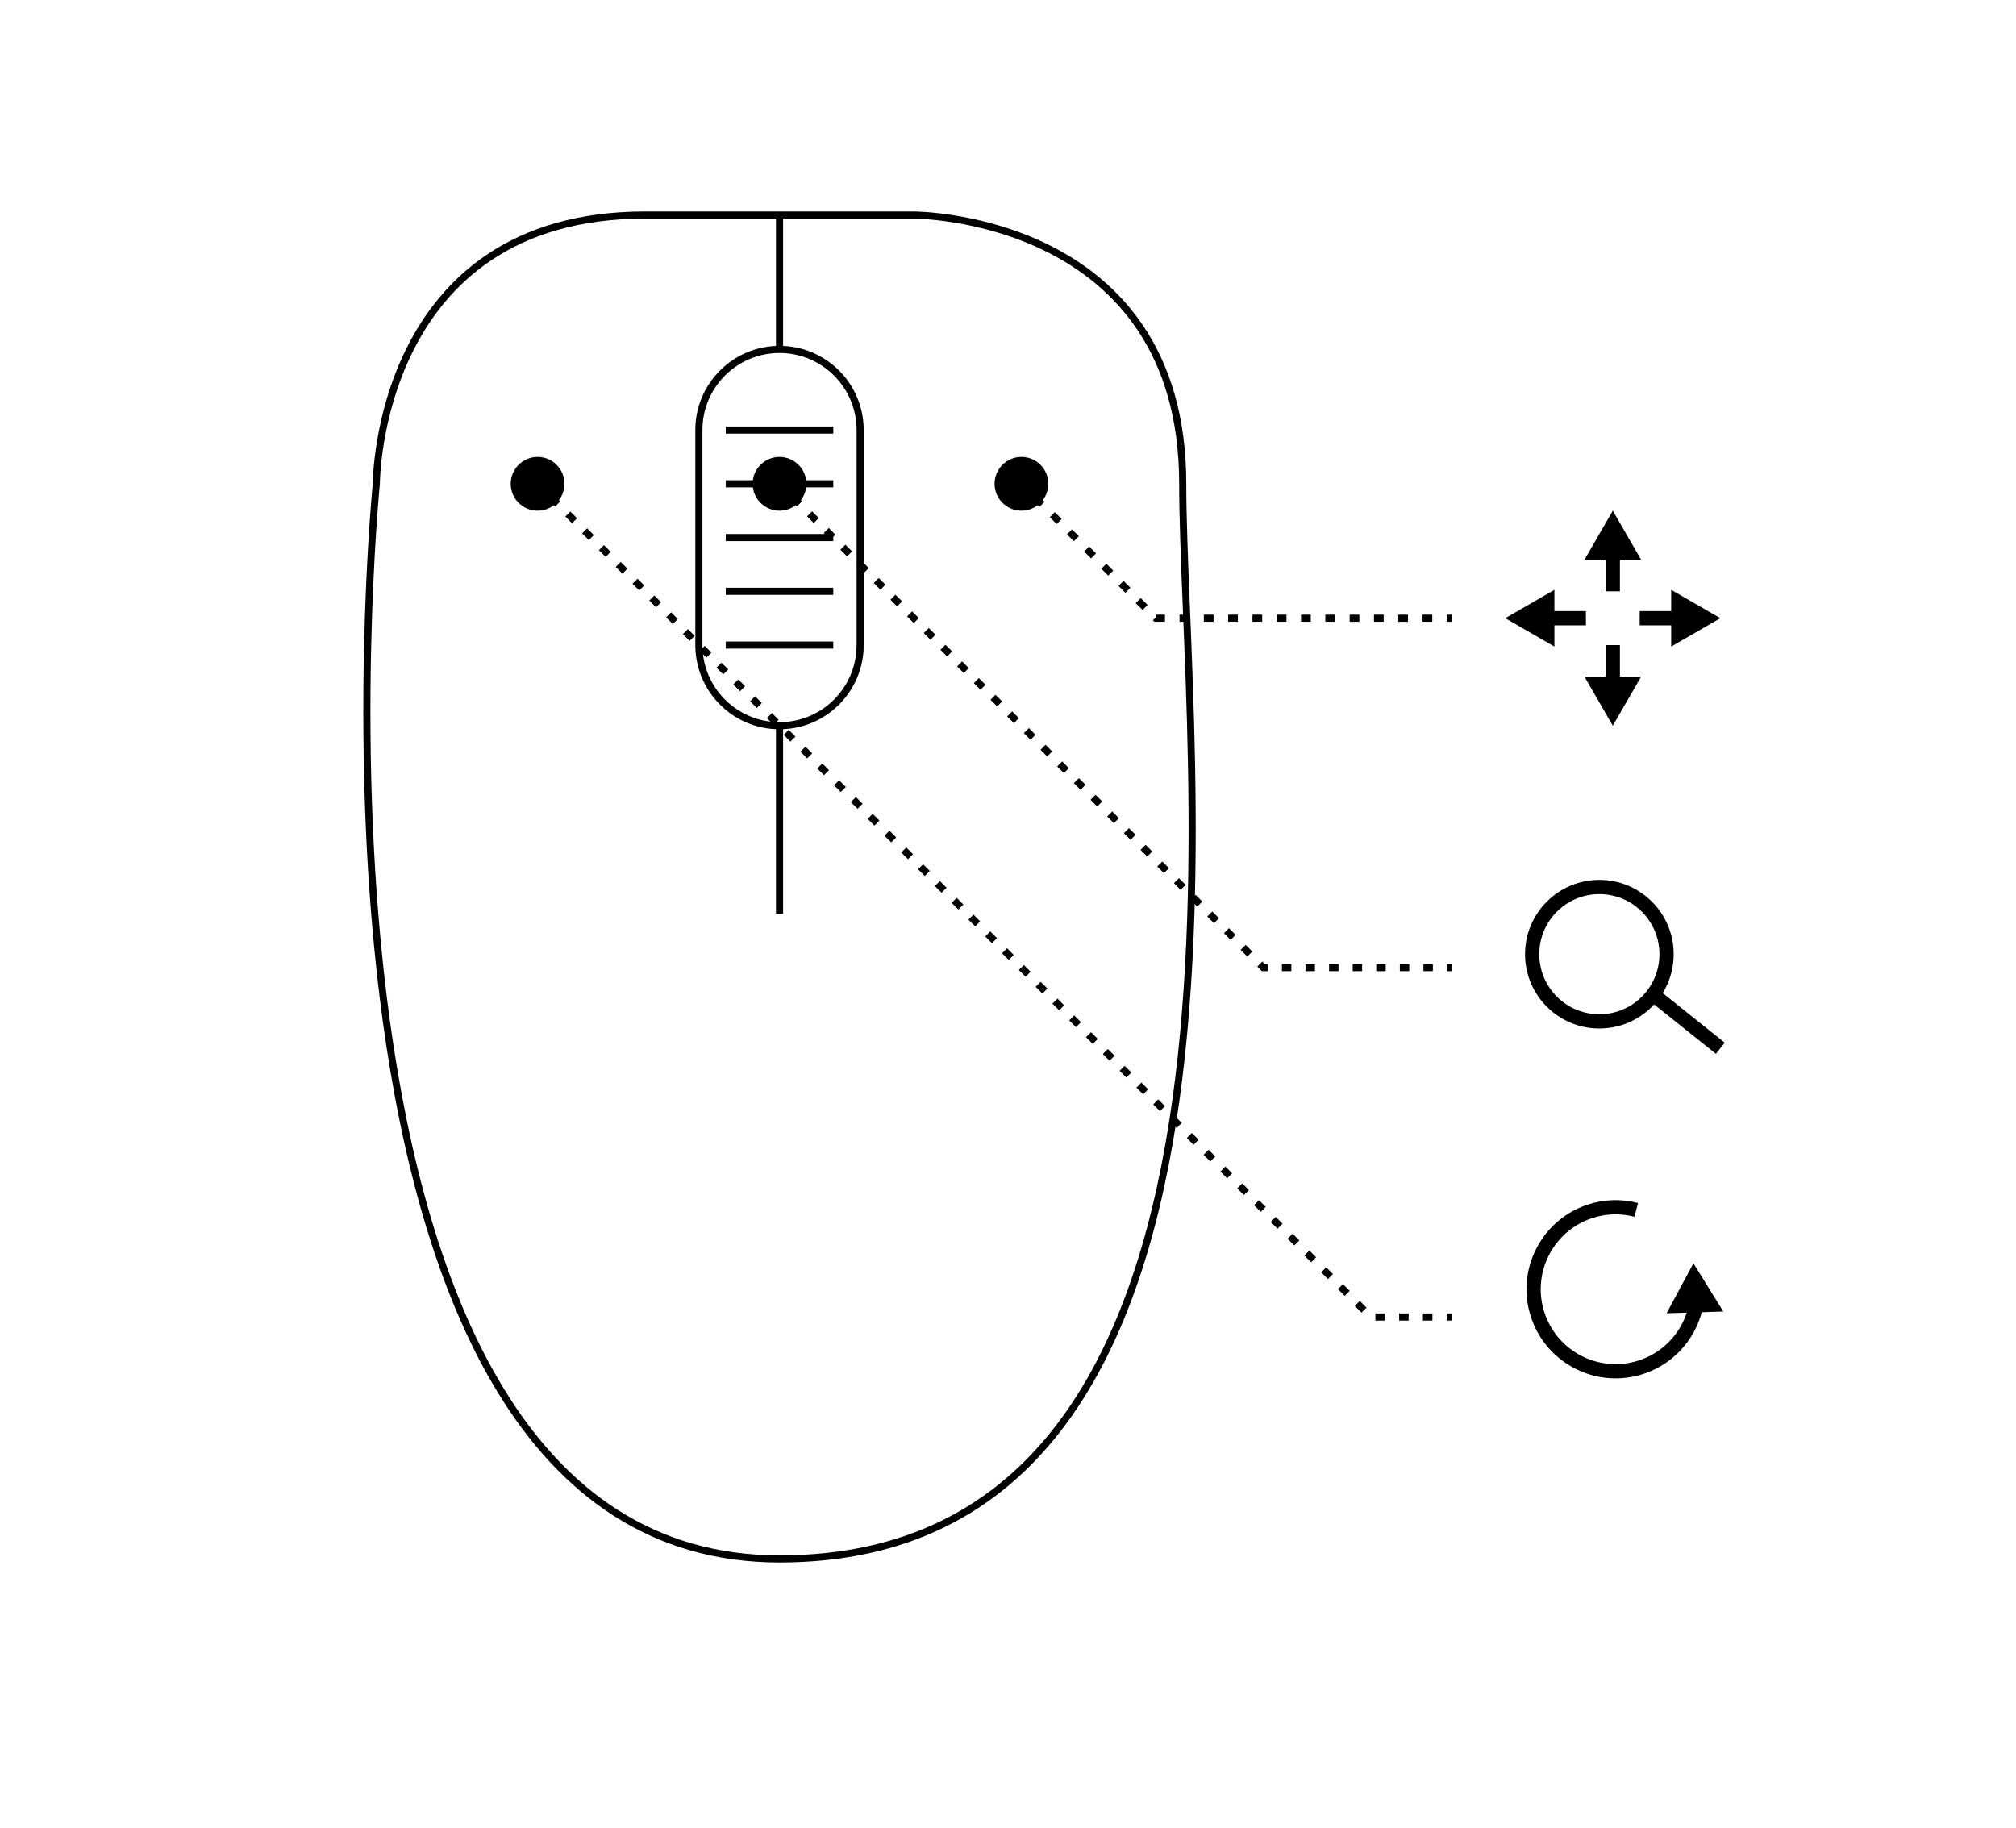 <?xml version="1.0" encoding="utf-8"?>
<!-- Generator: Adobe Illustrator 16.0.0, SVG Export Plug-In . SVG Version: 6.00 Build 0)  -->
<!DOCTYPE svg PUBLIC "-//W3C//DTD SVG 1.1//EN" "http://www.w3.org/Graphics/SVG/1.1/DTD/svg11.dtd">
<svg version="1.1" id="Calque_1" xmlns="http://www.w3.org/2000/svg" xmlns:xlink="http://www.w3.org/1999/xlink" x="0px" y="0px"
	 width="212.599px" height="192.756px" viewBox="0 0 212.599 192.756" enable-background="new 0 0 212.599 192.756"
	 xml:space="preserve">
<path fill="none" stroke="#000000" stroke-width="0.75" stroke-miterlimit="10" d="M39.685,51.023c0,0,0-28.346,28.346-28.346
	s28.347,0,28.347,0s28.346,0,28.346,28.346s11.339,113.386-42.52,113.386S39.685,51.023,39.685,51.023z"/>
<line fill="#FFFFFF" stroke="#000000" stroke-width="0.75" stroke-miterlimit="10" x1="82.205" y1="22.677" x2="82.205" y2="36.851"/>
<line fill="#FFFFFF" stroke="#000000" stroke-width="0.75" stroke-miterlimit="10" x1="82.205" y1="76.535" x2="82.205" y2="96.378"/>
<path fill="none" stroke="#000000" stroke-width="0.75" stroke-miterlimit="10" d="M90.708,68.031c0,4.697-3.807,8.504-8.504,8.504
	l0,0c-4.697,0-8.504-3.807-8.504-8.504V45.354c0-4.697,3.807-8.504,8.504-8.504l0,0c4.697,0,8.504,3.807,8.504,8.504V68.031z"/>
<line fill="none" stroke="#000000" stroke-width="0.75" stroke-miterlimit="10" x1="76.535" y1="45.354" x2="87.874" y2="45.354"/>
<line fill="none" stroke="#000000" stroke-width="0.75" stroke-miterlimit="10" x1="76.535" y1="51.023" x2="87.874" y2="51.023"/>
<line fill="none" stroke="#000000" stroke-width="0.75" stroke-miterlimit="10" x1="76.535" y1="56.692" x2="87.874" y2="56.692"/>
<line fill="none" stroke="#000000" stroke-width="0.75" stroke-miterlimit="10" x1="76.535" y1="62.361" x2="87.874" y2="62.361"/>
<line fill="none" stroke="#000000" stroke-width="0.75" stroke-miterlimit="10" x1="76.535" y1="68.03" x2="87.874" y2="68.03"/>
<circle cx="107.717" cy="51.023" r="2.835"/>
<circle cx="82.204" cy="51.023" r="2.835"/>
<circle cx="56.693" cy="51.023" r="2.835"/>
<g>
	<g>
		
			<line fill="none" stroke="#000000" stroke-width="0.75" stroke-miterlimit="10" x1="107.717" y1="51.024" x2="108.07" y2="51.377"/>
		<polyline fill="none" stroke="#000000" stroke-width="0.75" stroke-miterlimit="10" stroke-dasharray="1.025,1.538" points="
			109.158,52.465 121.89,65.197 151.802,65.197 		"/>
		
			<line fill="none" stroke="#000000" stroke-width="0.75" stroke-miterlimit="10" x1="152.57" y1="65.197" x2="153.07" y2="65.197"/>
	</g>
</g>
<g>
	<g>
		
			<line fill="none" stroke="#000000" stroke-width="0.75" stroke-miterlimit="10" x1="82.206" y1="51.023" x2="82.559" y2="51.377"/>
		<polyline fill="none" stroke="#000000" stroke-width="0.75" stroke-miterlimit="10" stroke-dasharray="0.995,1.492" points="
			83.614,52.432 133.229,102.046 151.824,102.046 		"/>
		
			<line fill="none" stroke="#000000" stroke-width="0.75" stroke-miterlimit="10" x1="152.57" y1="102.046" x2="153.07" y2="102.046"/>
	</g>
</g>
<g>
	<g>
		
			<line fill="none" stroke="#000000" stroke-width="0.75" stroke-miterlimit="10" x1="56.694" y1="51.023" x2="57.048" y2="51.377"/>
		<polyline fill="none" stroke="#000000" stroke-width="0.75" stroke-miterlimit="10" stroke-dasharray="1.002,1.503" points="
			58.111,52.44 144.567,138.896 151.818,138.896 		"/>
		
			<line fill="none" stroke="#000000" stroke-width="0.75" stroke-miterlimit="10" x1="152.57" y1="138.896" x2="153.07" y2="138.896"/>
	</g>
</g>
<g>
	<line fill="#FFFFFF" x1="170.079" y1="62.362" x2="170.079" y2="53.858"/>
	<g>
		
			<line fill="none" stroke="#000000" stroke-width="1.5" stroke-miterlimit="10" x1="170.079" y1="62.362" x2="170.079" y2="58.164"/>
		<g>
			<polygon points="173.071,59.039 170.079,53.858 167.088,59.039 			"/>
		</g>
	</g>
</g>
<g>
	<line fill="#FFFFFF" x1="172.913" y1="65.197" x2="181.417" y2="65.197"/>
	<g>
		
			<line fill="none" stroke="#000000" stroke-width="1.5" stroke-miterlimit="10" x1="172.913" y1="65.197" x2="177.111" y2="65.197"/>
		<g>
			<polygon points="176.236,68.188 181.417,65.197 176.236,62.205 			"/>
		</g>
	</g>
</g>
<g>
	<line fill="#FFFFFF" x1="170.079" y1="68.031" x2="170.079" y2="76.535"/>
	<g>
		
			<line fill="none" stroke="#000000" stroke-width="1.5" stroke-miterlimit="10" x1="170.079" y1="68.031" x2="170.079" y2="72.229"/>
		<g>
			<polygon points="167.087,71.354 170.079,76.535 173.07,71.354 			"/>
		</g>
	</g>
</g>
<g>
	<line fill="#FFFFFF" x1="167.244" y1="65.197" x2="158.74" y2="65.197"/>
	<g>
		
			<line fill="none" stroke="#000000" stroke-width="1.5" stroke-miterlimit="10" x1="167.244" y1="65.197" x2="163.046" y2="65.197"/>
		<g>
			<polygon points="163.921,62.205 158.74,65.196 163.921,68.188 			"/>
		</g>
	</g>
</g>
<path fill="none" stroke="#000000" stroke-width="1.5" stroke-miterlimit="10" d="M179.083,84.038"/>
<g>
	<g>
		<path fill="none" stroke="#000000" stroke-width="1.5" stroke-miterlimit="10" d="M172.55,127.597
			c-1.564-0.408-3.26-0.388-4.907,0.162c-4.532,1.511-6.98,6.409-5.47,10.941c1.511,4.531,6.408,6.981,10.94,5.47
			c3.097-1.032,5.221-3.646,5.773-6.643"/>
		<g>
			<polygon points="181.732,138.315 178.583,133.229 175.752,138.499 			"/>
		</g>
	</g>
</g>
<circle fill="none" stroke="#000000" stroke-width="1.5" stroke-miterlimit="10" cx="168.662" cy="100.63" r="7.086"/>
<line fill="none" stroke="#000000" stroke-width="1.5" stroke-miterlimit="10" x1="174.33" y1="104.882" x2="181.417" y2="110.551"/>
</svg>
